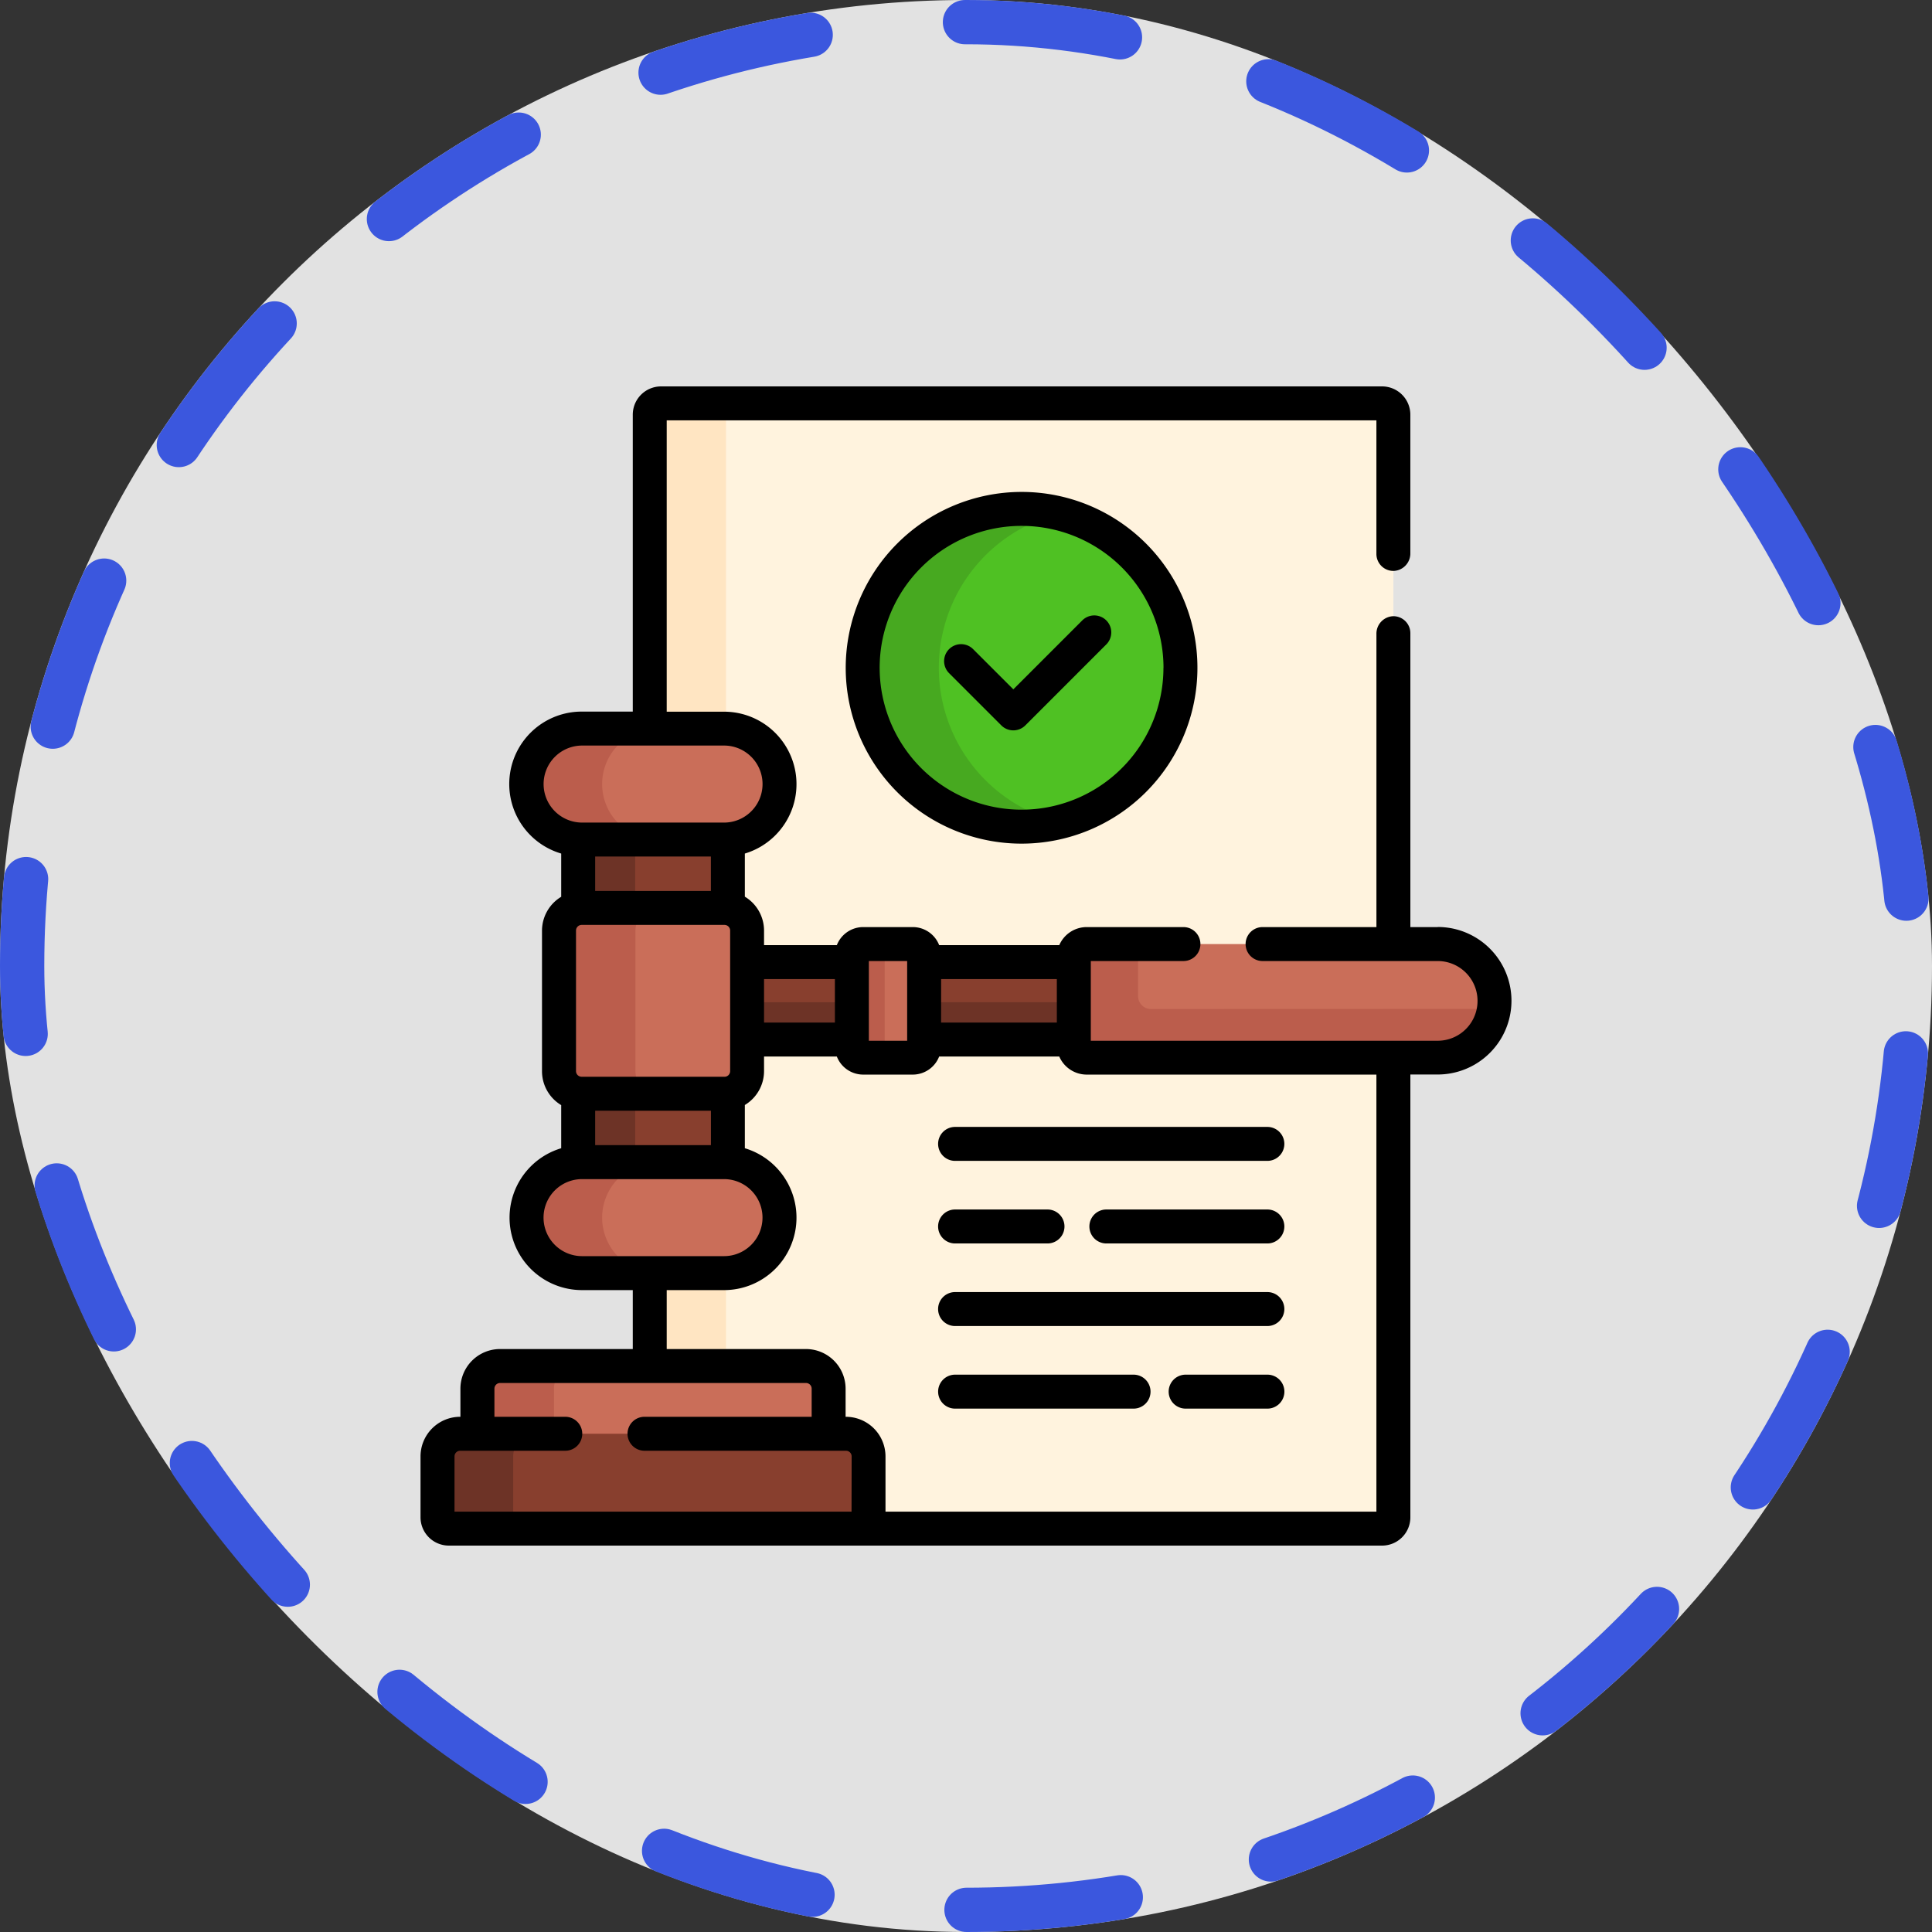 <svg xmlns="http://www.w3.org/2000/svg" xmlns:xlink="http://www.w3.org/1999/xlink" width="87.264" height="87.264" viewBox="0 0 87.264 87.264">
  <rect x="0" y="0" width="87.264" height="87.264" fill="#333333" stroke="none"/>
  <defs>
    <clipPath id="clip-path">
      <rect id="Rectángulo_403471" data-name="Rectángulo 403471" width="52.358" height="52.358" transform="translate(197.785 6306.453)" fill="#fff" stroke="#707070" stroke-width="1"/>
    </clipPath>
  </defs>
  <g id="Grupo_1102499" data-name="Grupo 1102499" transform="translate(-180.332 -6289)">
    <rect id="Rectángulo_400898" data-name="Rectángulo 400898" width="87.264" height="87.264" rx="43.632" transform="translate(180.332 6289)" fill="#fff" opacity="0.859"/>
    <g id="Rectángulo_400907" data-name="Rectángulo 400907" transform="translate(180.332 6289)" fill="none" stroke="#3b57de" stroke-linecap="round" stroke-width="2" stroke-dasharray="7">
      <rect width="87.264" height="87.264" rx="43.632" stroke="none"/>
      <rect x="1" y="1" width="85.264" height="85.264" rx="42.632" fill="none"/>
    </g>
    <g id="Enmascarar_grupo_1098841" data-name="Enmascarar grupo 1098841" clip-path="url(#clip-path)">
      <g id="obediente" transform="translate(197.785 6306.453)">
        <g id="Grupo_1103037" data-name="Grupo 1103037">
          <path id="Trazado_879905" data-name="Trazado 879905" d="M44.972.767H12.406a.511.511,0,0,0-.511.511V15.455h3.353a2.506,2.506,0,0,1,.175,5.006v3.109h0a1.022,1.022,0,0,1,.867,1.01v6.348a1.022,1.022,0,0,1-.867,1.01h0v3.109a2.506,2.506,0,0,1-.175,5.006H11.895v4.2h7.057a1.023,1.023,0,0,1,1.023,1.023v2.037h.779a1.023,1.023,0,0,1,1.023,1.023v3.261H45.483V1.278A.511.511,0,0,0,44.972.767Z" fill="#fff3de"/>
        </g>
        <g id="Grupo_1103038" data-name="Grupo 1103038">
          <path id="Trazado_879906" data-name="Trazado 879906" d="M15.248,15.455l.091,0V1.278a.511.511,0,0,1,.511-.511H12.406a.511.511,0,0,0-.511.511V15.455Z" fill="#ffe5c2"/>
          <path id="Trazado_879907" data-name="Trazado 879907" d="M15.248,40.051H11.895v4.2h3.445v-4.2Z" fill="#ffe5c2"/>
        </g>
        <g id="Grupo_1103056" data-name="Grupo 1103056">
          <g id="Grupo_1103039" data-name="Grupo 1103039">
            <path id="Trazado_879908" data-name="Trazado 879908" d="M16.29,26h4.734v3.5H16.29Z" fill="#883f2e"/>
            <path id="Trazado_879909" data-name="Trazado 879909" d="M24.287,26h6.761v3.5H24.287Z" fill="#883f2e"/>
          </g>
          <g id="Grupo_1103040" data-name="Grupo 1103040">
            <path id="Trazado_879910" data-name="Trazado 879910" d="M16.29,27.815h4.734V29.5H16.29Z" fill="#6d3326"/>
            <path id="Trazado_879911" data-name="Trazado 879911" d="M24.287,27.815h6.761V29.5H24.287Z" fill="#6d3326"/>
          </g>
          <g id="Grupo_1103041" data-name="Grupo 1103041">
            <path id="Trazado_879912" data-name="Trazado 879912" d="M50.049,27.753a2.565,2.565,0,0,1-2.565,2.565H31.631a.583.583,0,0,1-.583-.583V25.771a.583.583,0,0,1,.583-.583H47.485A2.565,2.565,0,0,1,50.049,27.753Z" fill="#ca6e59"/>
          </g>
          <g id="Grupo_1103042" data-name="Grupo 1103042">
            <path id="Trazado_879913" data-name="Trazado 879913" d="M34.534,28.122a.583.583,0,0,1-.583-.583V25.188h-2.32a.583.583,0,0,0-.583.583v3.963a.583.583,0,0,0,.583.583H47.485a2.565,2.565,0,0,0,2.538-2.2Z" fill="#bb5d4c"/>
          </g>
          <g id="Grupo_1103043" data-name="Grupo 1103043">
            <path id="Trazado_879914" data-name="Trazado 879914" d="M24.287,25.7v4.106a.511.511,0,0,1-.511.511H21.535a.511.511,0,0,1-.511-.511V25.7a.511.511,0,0,1,.511-.511h2.241a.511.511,0,0,1,.511.511Z" fill="#ca6e59"/>
          </g>
          <g id="Grupo_1103044" data-name="Grupo 1103044">
            <path id="Trazado_879915" data-name="Trazado 879915" d="M22.506,29.806V25.7a.511.511,0,0,1,.511-.511H21.535a.511.511,0,0,0-.511.511v4.106a.511.511,0,0,0,.511.511h1.483A.511.511,0,0,1,22.506,29.806Z" fill="#bb5d4c"/>
          </g>
          <g id="Grupo_1103045" data-name="Grupo 1103045">
            <path id="Trazado_879916" data-name="Trazado 879916" d="M15.267,31.949H8.818a1.028,1.028,0,0,1-.156-.013v3.109c.058,0,.116-.007.175-.007h6.411c.059,0,.117,0,.175.007V31.936A1.015,1.015,0,0,1,15.267,31.949Z" fill="#883f2e"/>
            <path id="Trazado_879917" data-name="Trazado 879917" d="M8.818,31.949a1.028,1.028,0,0,1-.156-.013v3.109c.058,0,.116-.007.175-.007h2.4V31.949H8.818Z" fill="#6d3326"/>
            <path id="Trazado_879918" data-name="Trazado 879918" d="M8.818,23.556h6.45a1.028,1.028,0,0,1,.156.013V20.461c-.058,0-.116.007-.175.007H8.837c-.059,0-.117,0-.175-.007v3.109a1.028,1.028,0,0,1,.156-.013Z" fill="#883f2e"/>
            <path id="Trazado_879919" data-name="Trazado 879919" d="M8.818,23.556h2.42V20.467h-2.4c-.059,0-.117,0-.175-.007v3.109a1.041,1.041,0,0,1,.156-.013Z" fill="#6d3326"/>
          </g>
          <g id="Grupo_1103046" data-name="Grupo 1103046">
            <path id="Trazado_879920" data-name="Trazado 879920" d="M16.29,24.579v6.348a1.023,1.023,0,0,1-1.023,1.023H8.818a1.023,1.023,0,0,1-1.023-1.023V24.579a1.023,1.023,0,0,1,1.023-1.023h6.45a1.023,1.023,0,0,1,1.023,1.023Z" fill="#ca6e59"/>
          </g>
          <g id="Grupo_1103047" data-name="Grupo 1103047">
            <path id="Trazado_879921" data-name="Trazado 879921" d="M11.249,30.927V24.579a1.023,1.023,0,0,1,1.023-1.023H8.818a1.023,1.023,0,0,0-1.023,1.023v6.348a1.023,1.023,0,0,0,1.023,1.023h3.454A1.023,1.023,0,0,1,11.249,30.927Z" fill="#bb5d4c"/>
          </g>
          <g id="Grupo_1103050" data-name="Grupo 1103050">
            <path id="Trazado_879922" data-name="Trazado 879922" d="M19.969,47.41a1.046,1.046,0,0,0,.005-.1V45.27a1.023,1.023,0,0,0-1.023-1.023H5.133A1.023,1.023,0,0,0,4.11,45.27V47.3a1.046,1.046,0,0,0,.005.1Z" fill="#ca6e59"/>
            <path id="Trazado_879923" data-name="Trazado 879923" d="M7.573,47.41a1.046,1.046,0,0,1-.005-.1V45.27A1.023,1.023,0,0,1,8.59,44.247H5.133A1.023,1.023,0,0,0,4.11,45.27V47.3a1.046,1.046,0,0,0,.005.1Z" fill="#bb5d4c"/>
            <g id="Grupo_1103048" data-name="Grupo 1103048">
              <path id="Trazado_879924" data-name="Trazado 879924" d="M21.776,51.591H2.82a.511.511,0,0,1-.511-.511V48.33a1.023,1.023,0,0,1,1.023-1.023H20.753a1.023,1.023,0,0,1,1.023,1.023Z" fill="#883f2e"/>
            </g>
            <g id="Grupo_1103049" data-name="Grupo 1103049">
              <path id="Trazado_879925" data-name="Trazado 879925" d="M5.727,51.08V48.33a1.023,1.023,0,0,1,1.023-1.023H3.331A1.023,1.023,0,0,0,2.309,48.33v2.75a.511.511,0,0,0,.511.511H6.238A.511.511,0,0,1,5.727,51.08Z" fill="#6d3326"/>
            </g>
          </g>
          <g id="Grupo_1103055" data-name="Grupo 1103055">
            <g id="Grupo_1103051" data-name="Grupo 1103051">
              <path id="Trazado_879926" data-name="Trazado 879926" d="M17.754,37.545a2.506,2.506,0,0,1-2.506,2.506H8.837a2.506,2.506,0,0,1,0-5.012h6.411A2.506,2.506,0,0,1,17.754,37.545Z" fill="#ca6e59"/>
            </g>
            <g id="Grupo_1103052" data-name="Grupo 1103052">
              <path id="Trazado_879927" data-name="Trazado 879927" d="M9.744,37.545a2.506,2.506,0,0,1,2.506-2.506H8.837a2.506,2.506,0,0,0,0,5.012h3.414A2.506,2.506,0,0,1,9.744,37.545Z" fill="#bb5d4c"/>
            </g>
            <g id="Grupo_1103053" data-name="Grupo 1103053">
              <path id="Trazado_879928" data-name="Trazado 879928" d="M17.754,17.961a2.506,2.506,0,0,1-2.506,2.506H8.837a2.506,2.506,0,1,1,0-5.012h6.411A2.506,2.506,0,0,1,17.754,17.961Z" fill="#ca6e59"/>
            </g>
            <g id="Grupo_1103054" data-name="Grupo 1103054">
              <path id="Trazado_879929" data-name="Trazado 879929" d="M9.744,17.961a2.506,2.506,0,0,1,2.506-2.506H8.837a2.506,2.506,0,1,0,0,5.012h3.414A2.506,2.506,0,0,1,9.744,17.961Z" fill="#bb5d4c"/>
            </g>
          </g>
        </g>
        <g id="Grupo_1103059" data-name="Grupo 1103059">
          <g id="Grupo_1103057" data-name="Grupo 1103057">
            <circle id="Elipse_11636" data-name="Elipse 11636" cx="7.176" cy="7.176" r="7.176" transform="translate(21.513 5.533)" fill="#4fc123"/>
          </g>
          <g id="Grupo_1103058" data-name="Grupo 1103058">
            <path id="Trazado_879930" data-name="Trazado 879930" d="M24.952,12.709a7.177,7.177,0,0,1,5.456-6.967,7.176,7.176,0,1,0,0,13.934,7.178,7.178,0,0,1-5.456-6.967Z" fill="#47a920"/>
          </g>
        </g>
        <g id="Grupo_1103060" data-name="Grupo 1103060">
          <path id="Trazado_879931" data-name="Trazado 879931" d="M47.485,24.421H46.25V11.147a.767.767,0,0,0-.79-.767.788.788,0,0,0-.743.8V24.421H39.575a.767.767,0,0,0,0,1.534h7.909a1.8,1.8,0,0,1,0,3.6H31.816v-3.6H36a.767.767,0,1,0,0-1.534H31.631a1.351,1.351,0,0,0-1.239.816H24.967a1.279,1.279,0,0,0-1.19-.816H21.535a1.279,1.279,0,0,0-1.19.816H17.057v-.658a1.788,1.788,0,0,0-.867-1.531V21.1a3.273,3.273,0,0,0-.942-6.408H12.661V1.534H44.716V7.567a.767.767,0,0,0,.79.767.788.788,0,0,0,.743-.8V1.278A1.278,1.278,0,0,0,44.972,0H12.406a1.278,1.278,0,0,0-1.278,1.278V14.688H8.837A3.273,3.273,0,0,0,7.895,21.1v1.953a1.788,1.788,0,0,0-.867,1.531v6.348a1.788,1.788,0,0,0,.867,1.531V34.41a3.273,3.273,0,0,0,.942,6.408h2.291V43.48H5.133a1.792,1.792,0,0,0-1.79,1.79v1.27H3.331a1.792,1.792,0,0,0-1.79,1.79v2.75A1.28,1.28,0,0,0,2.82,52.358H44.972A1.278,1.278,0,0,0,46.25,51.08v-20h1.235a3.331,3.331,0,0,0,0-6.663Zm-22.43,2.35h5.227v1.963H25.054Zm-3.264-.816h1.73v3.6h-1.73Zm-4.734.816h3.2v1.963h-3.2ZM7.1,17.961a1.741,1.741,0,0,1,1.739-1.739h6.411a1.739,1.739,0,1,1,0,3.479H8.837A1.741,1.741,0,0,1,7.1,17.961Zm1.72,13.221a.256.256,0,0,1-.256-.256V24.579a.256.256,0,0,1,.256-.256h6.45a.256.256,0,0,1,.256.256v6.348a.256.256,0,0,1-.256.256Zm5.838,1.534v1.555H9.429V32.716ZM9.429,22.789V21.234h5.227v1.555ZM8.837,39.284a1.739,1.739,0,1,1,0-3.479h6.411a1.739,1.739,0,1,1,0,3.479Zm12.172,11.54H3.076V48.33a.256.256,0,0,1,.256-.256H8.079a.767.767,0,0,0,0-1.534h-3.2V45.27a.256.256,0,0,1,.256-.256H18.952a.256.256,0,0,1,.256.256v1.27h-7.55a.767.767,0,0,0,0,1.534h9.1a.256.256,0,0,1,.256.256Zm23.707,0H22.543V48.33a1.792,1.792,0,0,0-1.79-1.79h-.012V45.27a1.792,1.792,0,0,0-1.79-1.79h-6.29V40.818h2.587a3.273,3.273,0,0,0,.942-6.408V32.457a1.788,1.788,0,0,0,.867-1.531v-.658h3.288a1.279,1.279,0,0,0,1.19.816h2.241a1.279,1.279,0,0,0,1.19-.816h5.426a1.351,1.351,0,0,0,1.239.816H44.716v19.74Z"/>
          <path id="Trazado_879932" data-name="Trazado 879932" d="M20.746,12.709a7.943,7.943,0,1,0,7.943-7.943,7.952,7.952,0,0,0-7.943,7.943Zm14.351,0A6.409,6.409,0,1,1,28.689,6.3,6.416,6.416,0,0,1,35.1,12.709Z"/>
          <path id="Trazado_879933" data-name="Trazado 879933" d="M26.5,11.867a.767.767,0,0,0-1.085,1.085l2.359,2.359a.767.767,0,0,0,1.085,0l3.657-3.657a.767.767,0,1,0-1.085-1.085l-3.114,3.114Z"/>
          <path id="Trazado_879934" data-name="Trazado 879934" d="M24.919,34.214a.767.767,0,0,0,.767.767H39.791a.767.767,0,0,0,0-1.534H25.686A.767.767,0,0,0,24.919,34.214Z"/>
          <path id="Trazado_879935" data-name="Trazado 879935" d="M39.791,37.177H32.519a.767.767,0,1,0,0,1.534h7.272a.767.767,0,0,0,0-1.534Z"/>
          <path id="Trazado_879936" data-name="Trazado 879936" d="M25.686,38.711h4.174a.767.767,0,1,0,0-1.534H25.686a.767.767,0,1,0,0,1.534Z"/>
          <path id="Trazado_879937" data-name="Trazado 879937" d="M39.791,40.907H25.686a.767.767,0,1,0,0,1.534H39.791a.767.767,0,0,0,0-1.534Z"/>
          <path id="Trazado_879938" data-name="Trazado 879938" d="M39.791,44.637H36.1a.767.767,0,1,0,0,1.534h3.693a.767.767,0,0,0,0-1.534Z"/>
          <path id="Trazado_879939" data-name="Trazado 879939" d="M33.747,44.637h-8.06a.767.767,0,1,0,0,1.534h8.06a.767.767,0,1,0,0-1.534Z"/>
        </g>
      </g>
    </g>
  </g>
</svg>
